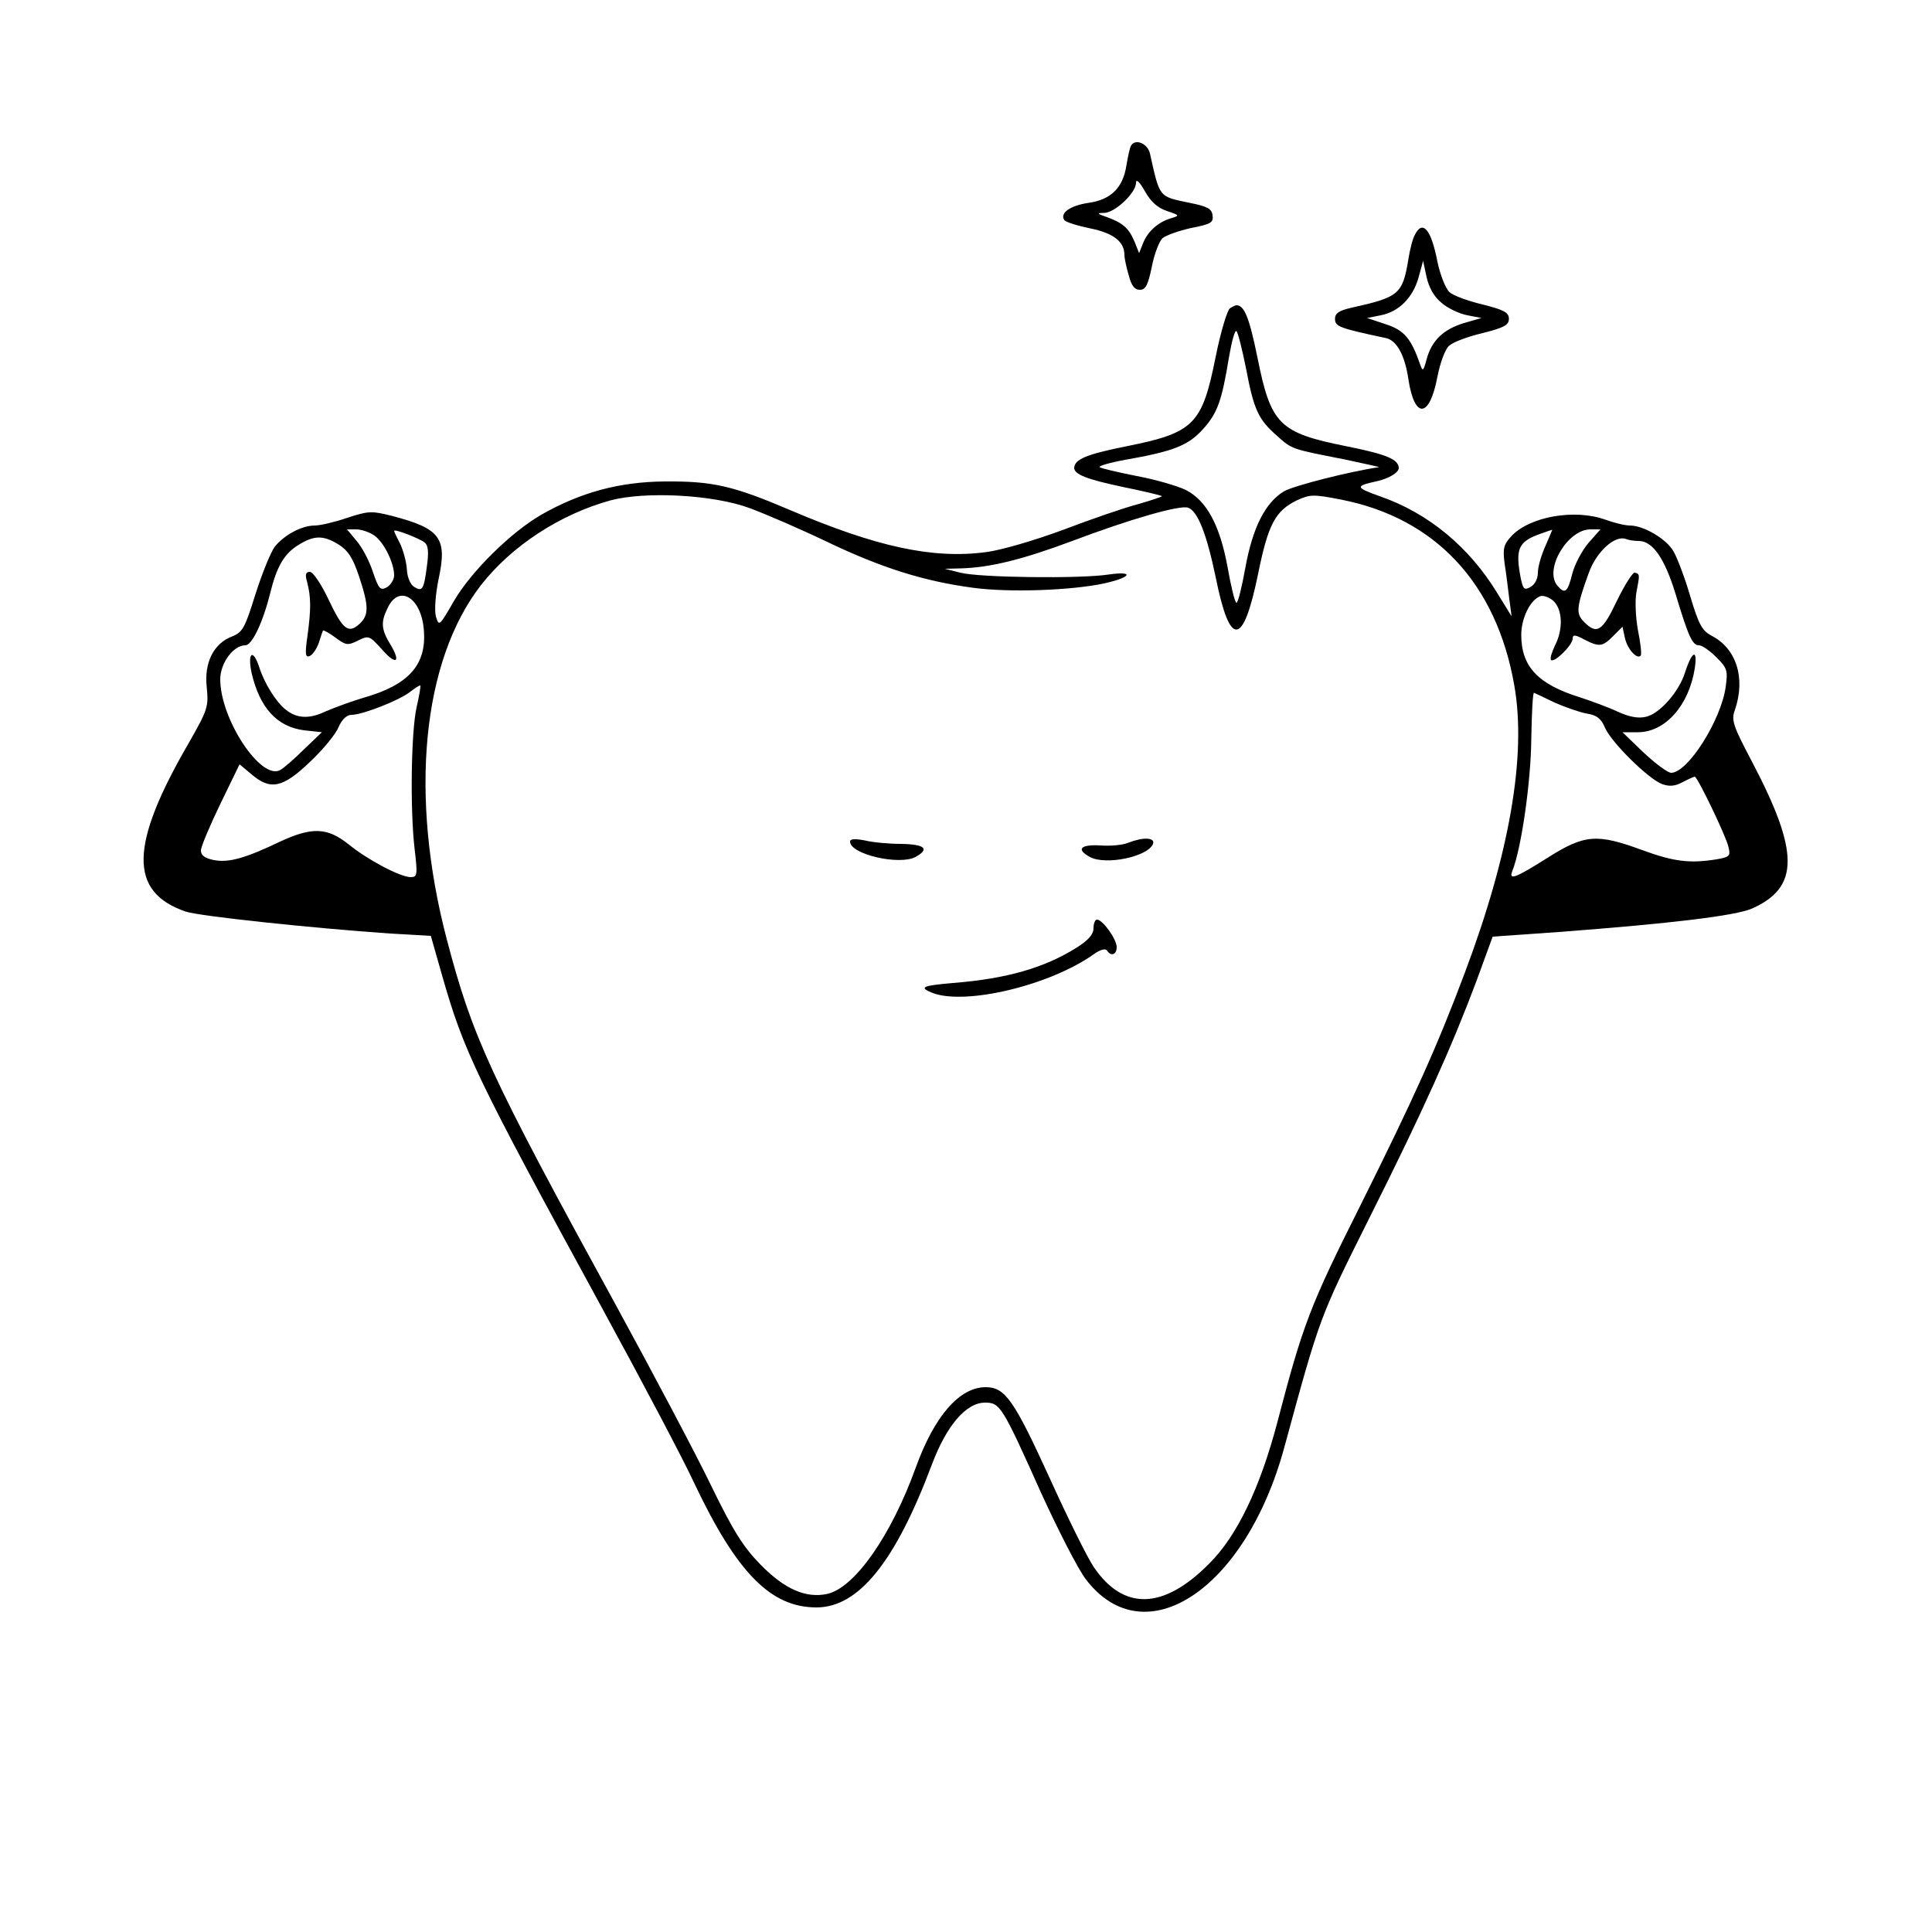 <?xml version="1.0" standalone="no"?>
<!DOCTYPE svg PUBLIC "-//W3C//DTD SVG 20010904//EN"
 "http://www.w3.org/TR/2001/REC-SVG-20010904/DTD/svg10.dtd">
<svg version="1.0" xmlns="http://www.w3.org/2000/svg"
 width="500pt" height="500pt" viewBox="0 0 500 500"
 preserveAspectRatio="xMidYMid meet">

<g transform="translate(0,500) scale(0.1,-0.1)"
fill="#000000" stroke="none">
<path d="M2927 4623 c-3 -5 -8 -28 -12 -52 -9 -57 -40 -88 -98 -96 -47 -7 -74
-26 -63 -44 4 -6 34 -15 67 -22 60 -12 89 -34 89 -69 0 -8 5 -32 11 -52 7 -27
15 -38 29 -38 15 0 21 12 31 60 6 32 19 66 28 74 9 7 42 19 74 26 51 10 58 14
55 33 -2 17 -14 23 -59 32 -81 17 -77 12 -103 128 -6 26 -38 39 -49 20z m93
-169 c33 -11 34 -12 10 -19 -33 -10 -60 -34 -72 -65 l-10 -25 -12 30 c-15 35
-30 48 -71 63 -27 9 -27 11 -7 11 28 1 82 52 82 78 0 11 9 3 23 -22 16 -28 33
-43 57 -51z"/>
<path d="M3662 4393 c-6 -10 -13 -38 -17 -63 -15 -92 -24 -99 -150 -127 -30
-7 -40 -14 -40 -28 0 -20 10 -24 132 -50 28 -6 49 -45 58 -107 16 -104 55
-100 75 7 7 36 20 71 30 80 11 10 49 24 87 33 56 14 68 21 68 37 0 16 -12 23
-68 37 -38 9 -76 23 -86 32 -10 10 -24 45 -31 79 -16 83 -38 109 -58 70z m69
-177 c16 -14 46 -28 67 -32 l36 -7 -45 -13 c-53 -16 -84 -45 -97 -94 -8 -30
-10 -32 -16 -15 -24 69 -41 90 -90 106 l-48 16 35 7 c47 9 83 45 98 97 l12 44
9 -42 c6 -27 19 -51 39 -67z"/>
<path d="M3183 4202 c-7 -5 -24 -61 -37 -126 -35 -175 -56 -196 -231 -231
-105 -21 -134 -34 -135 -56 0 -17 35 -30 125 -49 54 -11 100 -22 102 -24 2 -1
-25 -10 -59 -20 -35 -9 -123 -39 -196 -67 -76 -28 -161 -53 -201 -58 -138 -18
-283 14 -504 108 -150 64 -202 76 -327 75 -117 -1 -217 -28 -319 -86 -78 -45
-181 -146 -226 -223 -38 -66 -39 -67 -47 -40 -4 16 -1 57 7 96 23 107 5 131
-121 164 -52 13 -60 13 -115 -5 -32 -11 -70 -20 -84 -20 -34 0 -79 -24 -104
-55 -11 -15 -33 -70 -50 -123 -27 -87 -33 -98 -60 -109 -48 -18 -73 -68 -66
-131 5 -51 3 -58 -46 -144 -154 -265 -156 -386 -9 -437 35 -12 328 -43 530
-57 l105 -6 29 -102 c56 -196 86 -260 414 -861 102 -187 210 -391 239 -454
110 -232 198 -321 316 -321 109 0 204 118 298 368 38 102 89 162 138 162 39 0
44 -7 146 -235 44 -96 95 -196 115 -222 152 -200 414 -27 514 342 92 338 91
335 219 591 141 281 215 447 278 615 l42 115 171 12 c291 22 458 42 501 61
122 55 122 146 -1 380 -49 93 -54 107 -44 134 28 82 4 159 -61 192 -24 13 -33
29 -55 103 -14 48 -34 100 -43 115 -18 32 -77 67 -113 67 -13 0 -41 7 -63 15
-80 29 -197 8 -244 -43 -20 -22 -22 -32 -17 -71 4 -25 9 -66 12 -91 l6 -45
-37 60 c-73 120 -179 207 -302 250 -67 24 -67 27 -8 40 30 7 55 22 55 34 -1
22 -30 35 -135 56 -175 35 -196 56 -231 231 -21 103 -34 134 -54 134 -3 0 -11
-4 -17 -8z m42 -157 c20 -106 32 -131 80 -173 39 -35 37 -34 175 -61 52 -11
92 -20 89 -20 -75 -11 -222 -48 -247 -63 -48 -30 -80 -93 -99 -197 -9 -50 -19
-91 -23 -91 -4 0 -14 41 -23 92 -20 109 -54 172 -108 200 -21 10 -78 27 -127
36 -50 10 -93 20 -96 23 -4 3 27 12 66 19 125 22 163 37 201 79 38 42 49 73
68 189 7 40 15 69 19 65 4 -4 15 -48 25 -98z m-1285 -360 c41 -15 131 -54 200
-87 142 -68 251 -102 377 -119 95 -13 255 -7 340 11 72 16 80 33 11 23 -73
-11 -334 -8 -383 5 l-40 10 41 1 c75 2 158 22 289 71 151 57 280 94 300 86 25
-9 48 -69 71 -179 37 -184 71 -182 110 8 26 129 45 163 100 190 35 16 43 16
115 2 244 -48 402 -217 448 -481 32 -181 -12 -436 -129 -746 -71 -189 -130
-320 -270 -601 -129 -257 -148 -306 -214 -559 -45 -171 -105 -296 -177 -367
-118 -119 -221 -122 -298 -9 -16 23 -68 128 -116 234 -91 199 -114 232 -164
232 -68 0 -133 -75 -181 -208 -64 -177 -158 -311 -229 -327 -55 -12 -110 12
-172 75 -46 47 -71 87 -129 206 -39 81 -151 292 -247 468 -326 595 -370 691
-437 946 -97 371 -64 719 89 916 79 101 204 183 335 219 90 24 266 15 360 -20z
m-971 -71 c25 -18 51 -71 51 -103 0 -11 -9 -25 -19 -31 -17 -9 -21 -4 -36 40
-9 28 -28 64 -42 80 l-25 30 24 0 c13 0 34 -7 47 -16z m130 -18 c9 -7 11 -24
6 -60 -8 -62 -12 -68 -33 -55 -10 6 -18 25 -19 45 -1 19 -9 48 -17 66 -9 17
-16 32 -16 34 0 6 65 -19 79 -30z m2901 -8 c-11 -24 -20 -55 -20 -70 0 -16 -8
-31 -19 -37 -16 -9 -19 -6 -25 21 -15 77 -7 96 49 116 17 6 31 11 32 11 1 1
-7 -18 -17 -41z m111 7 c-17 -20 -36 -56 -42 -80 -12 -48 -19 -54 -39 -30 -34
42 27 145 86 145 l26 0 -31 -35z m-3235 -4 c24 -15 37 -34 53 -82 26 -78 26
-101 1 -124 -29 -26 -43 -14 -80 64 -19 40 -40 71 -48 71 -11 0 -13 -7 -7 -27
10 -39 10 -69 1 -137 -7 -48 -6 -58 5 -54 8 3 18 18 24 34 5 16 10 31 11 32 1
2 16 -6 32 -18 27 -20 32 -21 58 -8 28 14 30 13 61 -21 37 -43 52 -37 24 10
-24 39 -26 58 -9 93 29 66 89 31 95 -56 7 -89 -40 -141 -157 -174 -30 -9 -74
-25 -97 -35 -42 -20 -74 -19 -103 4 -25 19 -56 69 -69 110 -16 49 -31 39 -20
-14 21 -91 66 -140 136 -149 l46 -5 -46 -44 c-25 -25 -53 -49 -62 -54 -50 -27
-155 132 -155 235 0 42 34 88 65 88 17 0 45 58 64 134 17 70 37 104 74 126 40
25 64 25 103 1z m3365 9 c36 0 67 -45 95 -136 34 -113 44 -134 61 -134 8 0 28
-14 45 -31 28 -28 30 -34 24 -77 -12 -86 -98 -222 -141 -222 -9 0 -41 24 -72
53 l-54 52 40 0 c71 0 132 70 147 165 8 52 -7 46 -25 -10 -16 -51 -66 -107
-101 -115 -21 -5 -44 0 -73 13 -23 11 -67 27 -97 37 -110 34 -153 80 -153 162
0 43 23 90 49 100 8 3 24 -3 34 -12 24 -22 26 -74 4 -116 -8 -17 -13 -33 -10
-37 9 -8 56 39 56 55 0 11 6 11 30 -2 39 -20 47 -19 75 9 l24 24 6 -28 c6 -29
31 -57 41 -47 3 3 0 32 -7 66 -6 33 -8 77 -4 98 9 47 9 47 -4 51 -5 2 -26 -31
-46 -72 -38 -80 -52 -89 -85 -56 -22 22 -21 37 12 128 20 55 68 98 96 87 8 -3
22 -5 33 -5z m-3163 -431 c-14 -63 -17 -263 -5 -366 8 -67 7 -73 -10 -73 -27
0 -112 45 -161 85 -55 44 -95 45 -177 7 -90 -43 -132 -55 -171 -48 -24 5 -34
12 -34 25 0 10 23 64 50 120 l50 103 31 -26 c49 -42 81 -35 151 32 33 31 67
72 74 90 9 20 21 32 34 32 28 0 125 38 152 60 13 10 24 17 26 16 1 -2 -3 -27
-10 -57z m2947 12 c28 -12 65 -25 83 -28 25 -4 36 -13 46 -37 17 -38 111 -131
147 -145 19 -7 34 -6 54 5 15 8 29 14 31 14 7 0 81 -154 87 -181 6 -24 4 -27
-31 -33 -69 -11 -110 -6 -192 24 -117 43 -149 41 -245 -20 -84 -53 -101 -59
-91 -34 24 61 48 233 49 342 1 67 4 121 7 119 3 -1 28 -13 55 -26z"/>
<path d="M2200 2822 c0 -33 127 -62 169 -40 38 21 25 33 -37 34 -31 0 -74 4
-94 9 -26 5 -38 4 -38 -3z"/>
<path d="M2920 2819 c-14 -6 -46 -9 -72 -7 -52 3 -64 -10 -27 -30 41 -22 150
1 163 34 6 17 -26 18 -64 3z"/>
<path d="M2830 2598 c0 -16 -13 -31 -43 -50 -84 -53 -182 -81 -321 -92 -80 -7
-89 -11 -52 -26 86 -32 303 20 416 100 18 13 31 16 35 10 10 -16 25 -11 25 9
0 20 -36 71 -51 71 -5 0 -9 -10 -9 -22z"/>
</g>
</svg>
